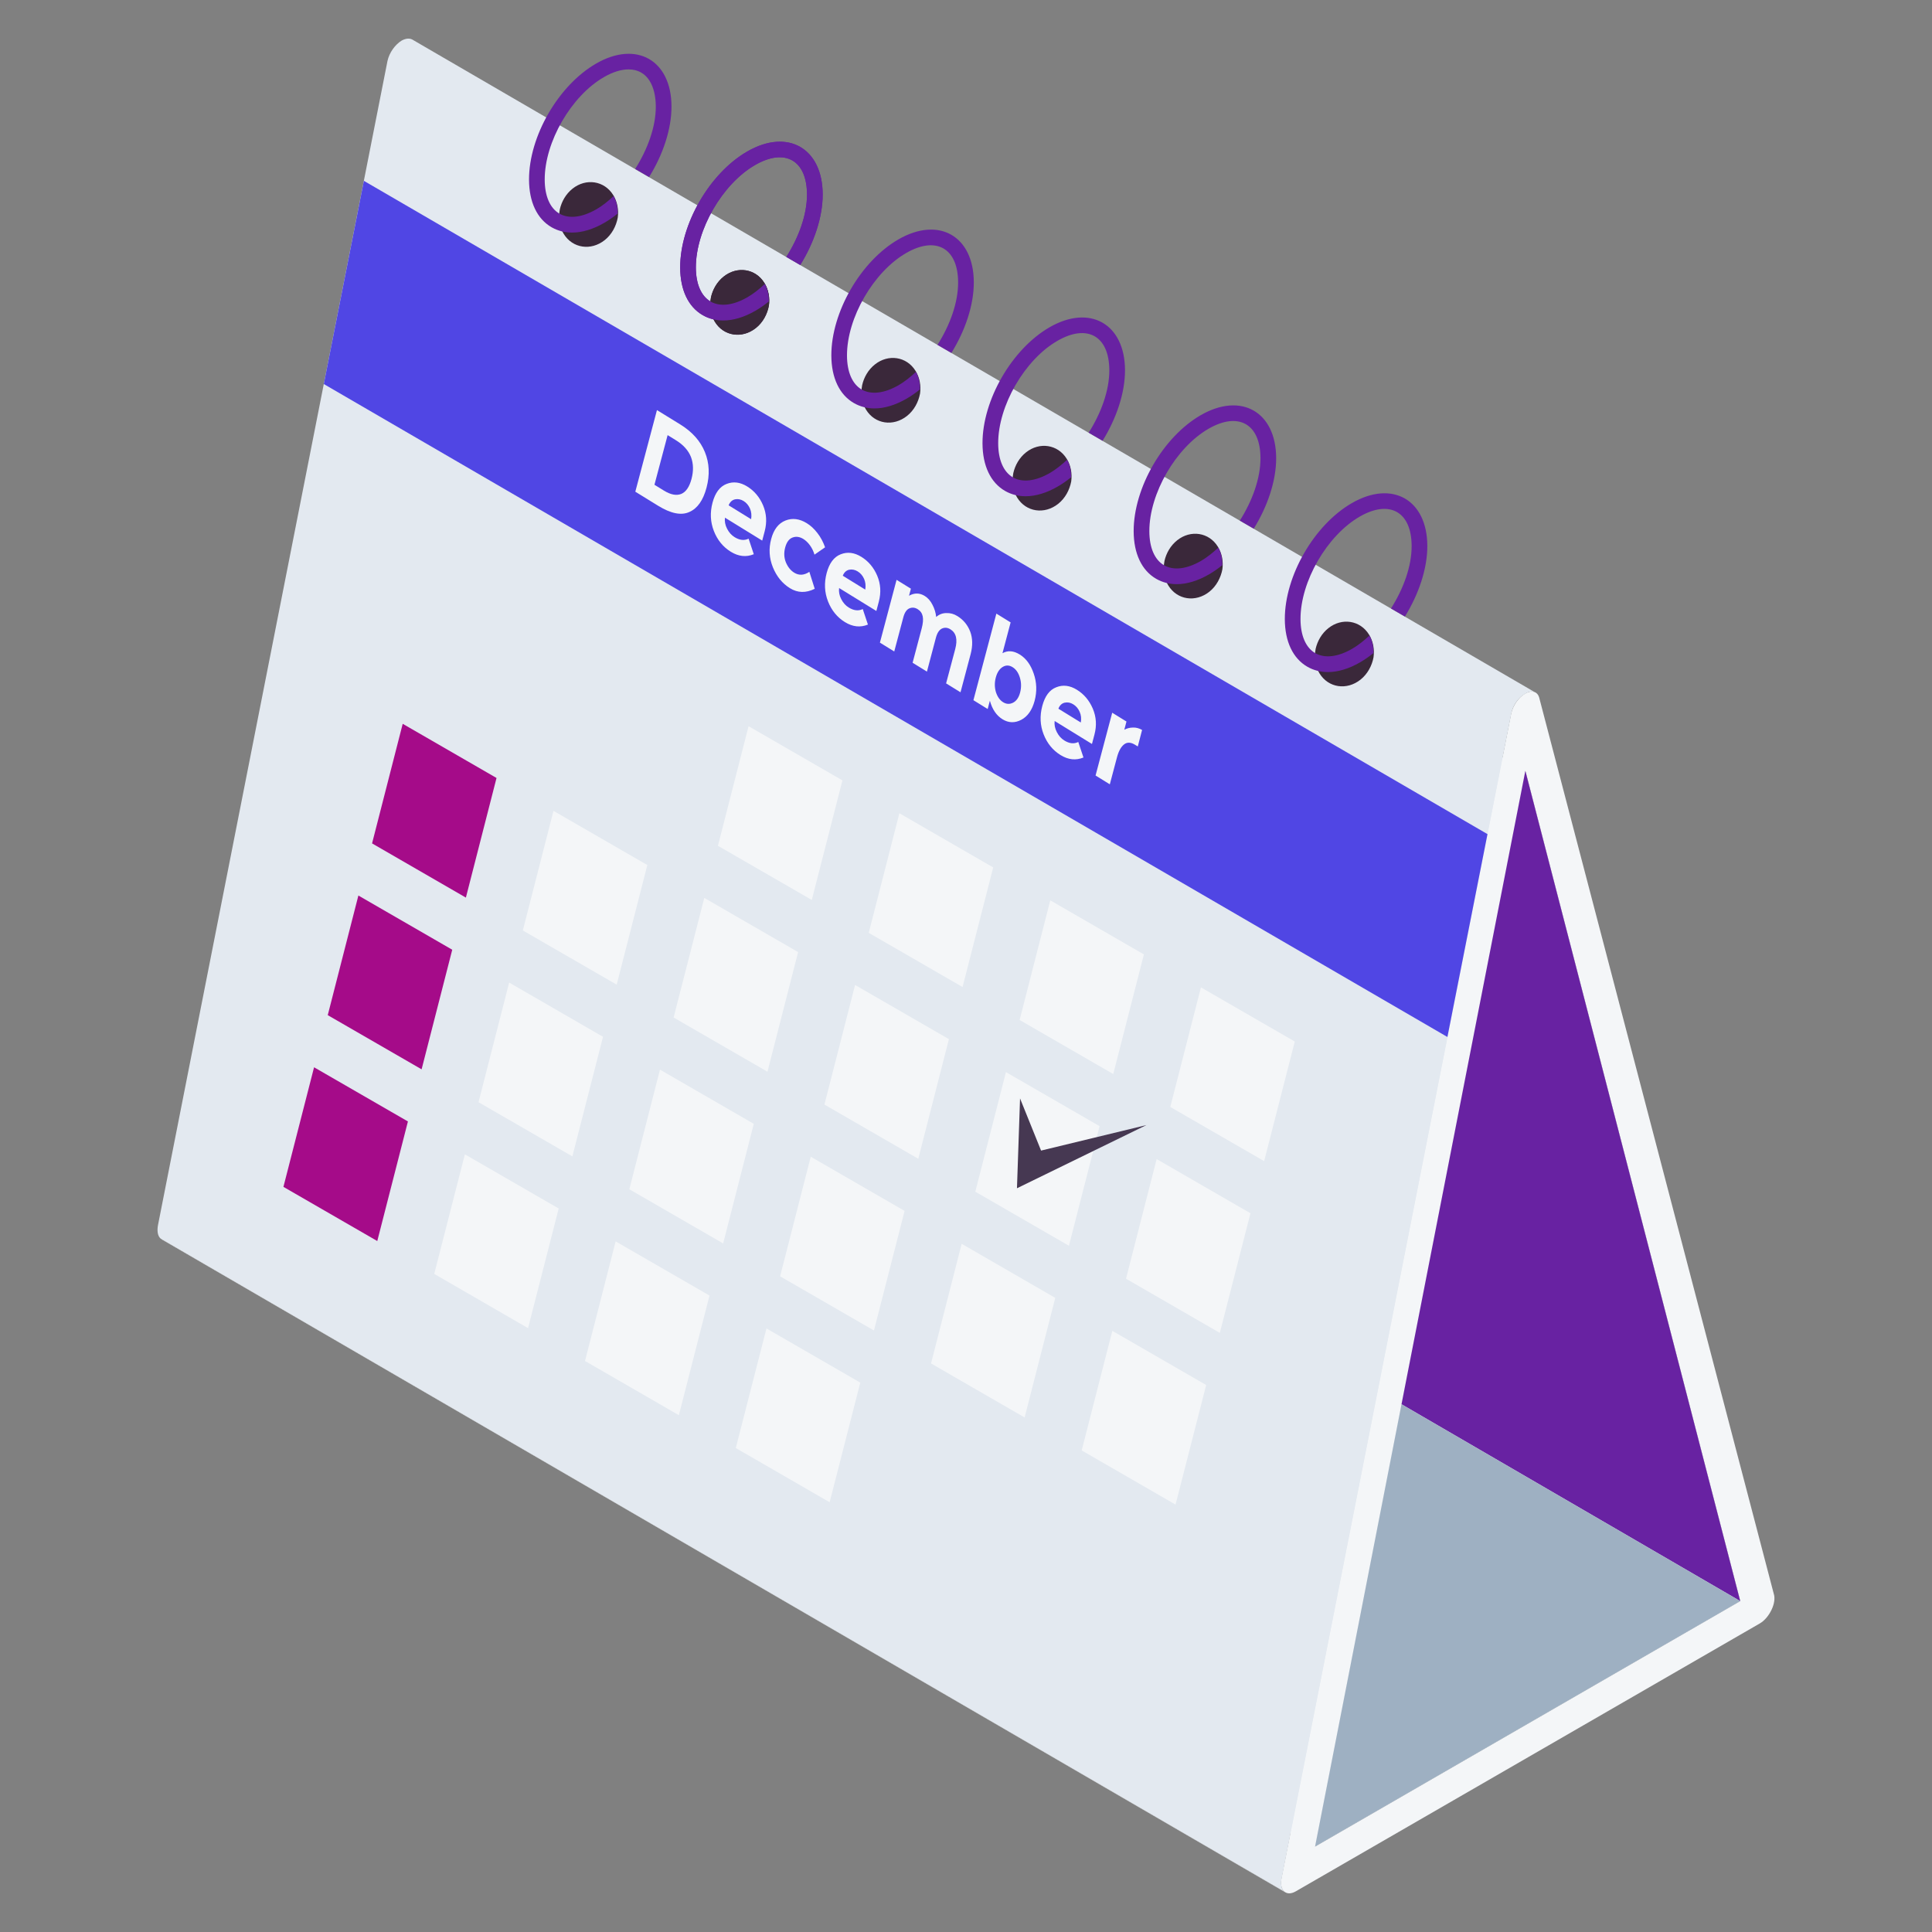 <svg xmlns="http://www.w3.org/2000/svg" enable-background="new 0 0 50 50" viewBox="0 0 50 50" id="Calendar"><rect x="0" y="0" width="50" height="50" fill="#808080" stroke="none"/><g fill="#010001" class="color000000 svgShape"><polygon fill="#f4f6f8" points="45.037 41.436 15.962 21.715 4.958 30.892 34.034 47.788" class="colorb4bed7 svgShape"></polygon><path fill="#f4f6f8" d="M4.193,32.079l29.076,16.897c-0.013-0.008-0.026-0.018-0.037-0.029l-29.076-16.897
						C4.167,32.061,4.18,32.071,4.193,32.079z" class="colorb4bed7 svgShape"></path><polygon fill="#f4f6f8" points="39.476 19.949 10.4 3.052 15.962 21.715 45.037 41.436" class="colorb4bed7 svgShape"></polygon><polygon fill="#e3e9f0" points="39.476 19.949 10.4 3.052 4.958 30.892 34.034 47.788" class="colore3e6f0 svgShape"></polygon><path fill="#f4f6f8" d="M39.108,18.473c0.045-0.214,0.194-0.426,0.362-0.523
						c0.168-0.097,0.318-0.058,0.364,0.103l6.071,23.194c0.037,0.11,0.014,0.264-0.058,0.415
						c-0.072,0.151-0.181,0.282-0.304,0.353l-12.012,6.935c-0.118,0.068-0.232,0.066-0.3-0.004
						c-0.073-0.068-0.096-0.196-0.065-0.344L39.108,18.473z M45.037,41.436l-5.561-21.487l-5.442,27.84
						L45.037,41.436" class="colorb4bed7 svgShape"></path><path fill="#e3e9f0" d="M10.668,1.022c-0.075-0.038-0.169-0.028-0.273,0.028c-0.169,0.104-0.32,0.311-0.367,0.528
					l-5.939,30.127c-0.028,0.151-0.009,0.282,0.066,0.348l29.073,16.894c-0.066-0.066-0.094-0.198-0.056-0.348
					l5.939-30.127c0.038-0.216,0.188-0.423,0.358-0.517c0.103-0.066,0.207-0.075,0.273-0.029L10.668,1.022z" class="colore3e6f0 svgShape"></path></g><polygon fill="#6822a2" points="45.037 41.436 39.476 19.949 36.271 36.342 45.037 41.436" class="color4d5772 svgShape"></polygon><polygon fill="#9eb0c2" points="45.037 41.436 36.271 36.342 34.034 47.788" class="color9eaac2 svgShape"></polygon><polygon fill="#5046e4" points="38.496 21.587 9.417 4.68 8.38 9.939 37.459 26.837" class="color678cc8 svgShape"></polygon><path fill="#3a283a" d="M35.21,17.589c-0.356,0.283-0.831,0.213-1.06-0.16
									c-0.12-0.189-0.142-0.416-0.101-0.639c0.046-0.199,0.155-0.395,0.329-0.533
									c0.348-0.277,0.823-0.207,1.053,0.167c0.107,0.172,0.144,0.387,0.116,0.586
									C35.506,17.231,35.391,17.444,35.21,17.589z" class="color282e3a svgShape"></path><path fill="#6822a2" d="M34.986,13.02c-0.975,0.563-1.737,1.882-1.735,3.004
							c0.002,0.579,0.209,1.016,0.585,1.232c0.159,0.091,0.339,0.137,0.53,0.137c0.26,0,0.544-0.085,0.833-0.252
							c0.118-0.068,0.234-0.149,0.345-0.239c0.004-0.158-0.025-0.317-0.103-0.454
							c-0.142,0.132-0.289,0.251-0.445,0.341c-0.372,0.216-0.712,0.254-0.958,0.114
							c-0.244-0.141-0.38-0.454-0.381-0.881c-0.002-0.973,0.685-2.163,1.532-2.652
							c0.767-0.443,1.341-0.133,1.344,0.758c0.002,0.529-0.213,1.111-0.534,1.619l0.36,0.209
							c0.356-0.574,0.582-1.237,0.58-1.829C36.935,12.936,36.036,12.414,34.986,13.02z" class="color4d5772 svgShape"></path><path fill="#3a283a" d="M31.298,15.314c-0.356,0.283-0.831,0.213-1.061-0.16
									c-0.12-0.189-0.142-0.416-0.1-0.639c0.046-0.199,0.155-0.395,0.329-0.533
									c0.348-0.277,0.823-0.207,1.053,0.167c0.107,0.172,0.144,0.387,0.116,0.586
									C31.593,14.956,31.479,15.169,31.298,15.314z" class="color282e3a svgShape"></path><path fill="#6822a2" d="M31.074,10.745c-0.975,0.563-1.737,1.882-1.735,3.004
							c0.002,0.579,0.209,1.016,0.585,1.232c0.159,0.091,0.339,0.137,0.53,0.137c0.26,0,0.544-0.085,0.833-0.252
							c0.118-0.068,0.234-0.149,0.345-0.239c0.004-0.158-0.025-0.317-0.103-0.454
							c-0.142,0.132-0.289,0.251-0.445,0.342c-0.373,0.215-0.712,0.254-0.958,0.114
							c-0.244-0.141-0.38-0.454-0.381-0.881c-0.002-0.973,0.685-2.163,1.532-2.652
							c0.767-0.443,1.341-0.133,1.344,0.758c0.002,0.529-0.213,1.111-0.534,1.619l0.36,0.209
							c0.356-0.574,0.582-1.237,0.58-1.829C33.023,10.661,32.124,10.14,31.074,10.745z" class="color4d5772 svgShape"></path><path fill="#3a283a" d="M27.386,13.039c-0.356,0.283-0.831,0.213-1.061-0.16
									c-0.12-0.189-0.142-0.416-0.1-0.639c0.046-0.199,0.155-0.395,0.329-0.533
									c0.348-0.277,0.823-0.207,1.053,0.167c0.107,0.172,0.144,0.387,0.116,0.586
									C27.681,12.682,27.567,12.894,27.386,13.039z" class="color282e3a svgShape"></path><path fill="#6822a2" d="M27.162,8.47c-0.975,0.563-1.737,1.882-1.735,3.004
							c0.002,0.579,0.209,1.016,0.585,1.232c0.159,0.091,0.339,0.137,0.53,0.137c0.26,0,0.544-0.085,0.833-0.252
							c0.118-0.068,0.234-0.149,0.345-0.239c0.004-0.158-0.025-0.317-0.103-0.454
							c-0.142,0.132-0.289,0.251-0.445,0.342c-0.373,0.215-0.712,0.254-0.958,0.114
							c-0.244-0.141-0.38-0.454-0.381-0.881c-0.002-0.973,0.685-2.163,1.532-2.652
							c0.774-0.447,1.34-0.126,1.344,0.758c0.002,0.529-0.213,1.111-0.534,1.619l0.36,0.209
							c0.356-0.574,0.582-1.237,0.58-1.829C29.111,8.386,28.212,7.865,27.162,8.47z" class="color4d5772 svgShape"></path><path fill="#3a283a" d="M23.474,10.764c-0.356,0.283-0.831,0.213-1.06-0.16
									c-0.12-0.189-0.142-0.416-0.101-0.639c0.046-0.199,0.155-0.395,0.329-0.533
									c0.348-0.277,0.823-0.207,1.053,0.167c0.107,0.172,0.144,0.387,0.116,0.586
									C23.769,10.407,23.655,10.62,23.474,10.764z" class="color282e3a svgShape"></path><path fill="#6822a2" d="M23.25,6.196c-0.975,0.563-1.737,1.882-1.735,3.004
							c0.002,0.579,0.209,1.016,0.585,1.232c0.159,0.091,0.339,0.138,0.529,0.138
							c0.26,0,0.544-0.085,0.833-0.252c0.118-0.068,0.234-0.149,0.345-0.239
							c0.004-0.158-0.025-0.317-0.103-0.454c-0.142,0.132-0.289,0.251-0.445,0.342
							c-0.373,0.215-0.712,0.254-0.958,0.114c-0.244-0.141-0.38-0.454-0.381-0.881
							c-0.002-0.973,0.685-2.163,1.532-2.652c0.767-0.443,1.34-0.133,1.344,0.758
							c0.002,0.529-0.213,1.111-0.534,1.619l0.36,0.209c0.356-0.574,0.582-1.237,0.58-1.83
							C25.199,6.111,24.3,5.59,23.25,6.196z" class="color4d5772 svgShape"></path><g fill="#010001" class="color000000 svgShape"><path fill="#3a283a" d="M19.562,8.489c-0.356,0.283-0.831,0.213-1.061-0.16
									c-0.12-0.189-0.142-0.416-0.1-0.639c0.046-0.199,0.155-0.395,0.329-0.533
									c0.348-0.277,0.823-0.207,1.053,0.167c0.107,0.172,0.144,0.387,0.116,0.586
									C19.857,8.132,19.743,8.345,19.562,8.489z" class="color282e3a svgShape"></path><path fill="#6822a2" d="M19.338,3.921c-0.975,0.563-1.737,1.882-1.735,3.004
							c0.002,0.579,0.209,1.016,0.585,1.232c0.159,0.091,0.339,0.137,0.53,0.137
							c0.26,0,0.544-0.085,0.833-0.252c0.118-0.068,0.234-0.149,0.345-0.239c0.004-0.158-0.025-0.317-0.103-0.454
							c-0.142,0.132-0.289,0.251-0.445,0.341c-0.372,0.216-0.712,0.254-0.958,0.114
							c-0.244-0.141-0.38-0.454-0.381-0.881c-0.002-0.973,0.685-2.163,1.532-2.652
							c0.774-0.447,1.34-0.126,1.344,0.758c0.002,0.529-0.213,1.111-0.534,1.619l0.36,0.209
							c0.356-0.574,0.582-1.237,0.58-1.829C21.287,3.836,20.387,3.315,19.338,3.921z" class="color4d5772 svgShape"></path></g><g fill="#010001" class="color000000 svgShape"><path fill="#3a283a" d="M15.65,6.214c-0.356,0.283-0.831,0.213-1.061-0.16
									c-0.12-0.189-0.142-0.416-0.1-0.639c0.046-0.199,0.155-0.395,0.329-0.533
									c0.348-0.277,0.823-0.207,1.053,0.167c0.107,0.172,0.144,0.387,0.116,0.586
									C15.945,5.857,15.831,6.07,15.65,6.214z" class="color282e3a svgShape"></path><path fill="#6822a2" d="M15.426,1.646c-0.975,0.563-1.737,1.882-1.735,3.004
							c0.002,0.579,0.209,1.016,0.585,1.232c0.159,0.091,0.339,0.137,0.53,0.137
							c0.26,0,0.544-0.085,0.833-0.252c0.118-0.068,0.234-0.149,0.345-0.239c0.004-0.158-0.025-0.317-0.103-0.454
							c-0.142,0.132-0.289,0.251-0.445,0.341c-0.373,0.215-0.712,0.254-0.958,0.114
							c-0.244-0.141-0.38-0.454-0.381-0.881c-0.002-0.973,0.685-2.163,1.532-2.652
							c0.23-0.133,0.447-0.2,0.637-0.2c0.503,0,0.704,0.451,0.706,0.958c0.002,0.529-0.213,1.111-0.534,1.619
							l0.36,0.209c0.357-0.574,0.582-1.237,0.58-1.829C17.375,1.561,16.475,1.04,15.426,1.646z" class="color4d5772 svgShape"></path></g><g fill="#010001" class="color000000 svgShape"><path fill="#3a283a" d="M19.562,8.489c-0.356,0.283-0.831,0.213-1.061-0.16
									c-0.12-0.189-0.142-0.416-0.1-0.639c0.046-0.199,0.155-0.395,0.329-0.533
									c0.348-0.277,0.823-0.207,1.053,0.167c0.107,0.172,0.144,0.387,0.116,0.586
									C19.857,8.132,19.743,8.345,19.562,8.489z" class="color282e3a svgShape"></path><path fill="#6822a2" d="M19.338,3.921c-0.975,0.563-1.737,1.882-1.735,3.004
							c0.002,0.579,0.209,1.016,0.585,1.232c0.159,0.091,0.339,0.137,0.53,0.137
							c0.26,0,0.544-0.085,0.833-0.252c0.118-0.068,0.234-0.149,0.345-0.239c0.004-0.158-0.025-0.317-0.103-0.454
							c-0.142,0.132-0.289,0.251-0.445,0.341c-0.372,0.216-0.712,0.254-0.958,0.114
							c-0.244-0.141-0.38-0.454-0.381-0.881c-0.002-0.973,0.685-2.163,1.532-2.652
							c0.774-0.447,1.34-0.126,1.344,0.758c0.002,0.529-0.213,1.111-0.534,1.619l0.36,0.209
							c0.356-0.574,0.582-1.237,0.58-1.829C21.287,3.836,20.387,3.315,19.338,3.921z" class="color4d5772 svgShape"></path></g><g fill="#010001" class="color000000 svgShape"><path fill="#f4f6f8" d="M18.243 11.7c.116.285.129.591.042.92-.087.329-.236.54-.447.631-.21.095-.479.039-.807-.163l-.589-.363.56-2.112.607.374C17.917 11.178 18.127 11.416 18.243 11.7zM17.63 12.783c.123-.051.211-.181.266-.387.055-.208.051-.396-.013-.567-.067-.17-.196-.316-.391-.436l-.214-.132-.341 1.285.244.15C17.356 12.804 17.505 12.832 17.63 12.783M19.79 13.749l-.064.242-.964-.594c-.012.095.005.191.055.287.05.097.114.168.194.217.131.081.25.094.363.04l.134.402c-.195.08-.394.06-.595-.064-.201-.124-.347-.304-.438-.536-.091-.233-.103-.478-.035-.734.068-.256.19-.418.363-.485.175-.069.352-.047.535.066.181.112.319.273.41.487C19.838 13.291 19.852 13.513 19.79 13.749zM18.857 13.078l.582.359c.016-.101.006-.194-.03-.277-.038-.084-.092-.149-.165-.194-.072-.044-.147-.059-.223-.043C18.947 12.941 18.891 12.991 18.857 13.078M20.882 13.542c.096.059.186.141.271.251.085.108.151.233.2.371l-.274.19c-.026-.087-.065-.169-.118-.242-.052-.071-.109-.125-.17-.163-.096-.059-.189-.072-.28-.038-.091.034-.154.121-.191.259-.036.136-.03.266.02.387.05.118.121.206.214.264.124.076.254.07.392-.022l.139.439c-.228.113-.441.108-.64-.015-.198-.122-.345-.302-.443-.542-.096-.238-.111-.482-.044-.731.066-.249.19-.408.37-.479C20.507 13.4 20.692 13.424 20.882 13.542zM22.744 15.57l-.064.242-.964-.594c-.012.095.005.191.055.287.05.097.114.168.194.217.131.081.252.095.363.04l.134.402c-.195.08-.394.06-.595-.064-.201-.124-.347-.304-.438-.536-.091-.233-.103-.478-.035-.734.068-.256.19-.418.363-.485.175-.069.352-.047.535.066.181.112.319.273.41.487C22.792 15.112 22.806 15.334 22.744 15.57zM21.811 14.9l.582.359c.016-.101.006-.194-.03-.277-.038-.084-.092-.149-.166-.194-.072-.044-.147-.059-.223-.043C21.901 14.763 21.845 14.813 21.811 14.9M24.777 15.944c.155.096.266.23.332.402.064.171.068.366.011.582l-.262.988-.373-.23.236-.888c.066-.249.025-.419-.124-.511-.074-.046-.145-.053-.218-.021-.071.033-.124.111-.158.238l-.232.877-.371-.229.235-.888c.034-.129.043-.235.027-.313-.017-.082-.061-.143-.131-.186-.072-.044-.143-.051-.216-.02-.073.032-.124.111-.157.238l-.233.877-.371-.229.431-1.625.371.229-.049.183c.139-.078.274-.076.405.004.083.051.151.127.203.231.053.101.085.208.095.314.078-.068.166-.101.267-.101C24.595 15.863 24.689 15.889 24.777 15.944zM26.752 17.431c.079.228.088.463.024.705-.064.24-.18.405-.346.493-.167.087-.329.082-.486-.015-.155-.096-.265-.256-.326-.48l-.057.215-.369-.228.594-2.241.369.228-.211.797c.139-.078.288-.065.448.034C26.555 17.04 26.675 17.204 26.752 17.431zM26.217 18.186c.087-.044.149-.132.183-.262.035-.131.033-.262-.006-.389-.039-.127-.102-.216-.19-.27-.087-.053-.17-.055-.255-.004-.082.05-.143.141-.178.273-.035.131-.032.26.004.38.039.119.1.206.185.259C26.045 18.226 26.132 18.229 26.217 18.186M28.324 19.012l-.064.242-.966-.595c-.011.096.007.192.057.288.048.095.114.168.194.217.129.08.25.094.361.038l.134.402c-.195.08-.392.061-.593-.063-.201-.124-.347-.304-.438-.536-.091-.233-.103-.478-.035-.734.068-.256.188-.419.363-.485.173-.07.352-.047.533.065.183.113.32.274.412.489C28.372 18.554 28.387 18.776 28.324 19.012zM27.391 18.341l.58.357c.018-.1.008-.193-.03-.277-.036-.083-.092-.149-.164-.193-.074-.046-.148-.059-.223-.043C27.479 18.203 27.425 18.254 27.391 18.341M29.557 18.891l-.111.427-.072-.044c-.109-.067-.205-.071-.283-.009-.079.062-.14.172-.182.328l-.187.705-.369-.228.431-1.625.369.228-.056.213c.065-.036.14-.056.224-.057C29.402 18.825 29.482 18.848 29.557 18.891z" class="colorffffff svgShape"></path></g><g fill="#010001" class="color000000 svgShape"><polygon fill="#a50b89" points="12.85 20.134 12.057 23.23 9.629 21.827 10.422 18.732" class="colored5e72 svgShape"></polygon><polygon fill="#a50b89" points="11.704 24.579 10.911 27.674 8.482 26.272 9.275 23.176" class="colored5e72 svgShape"></polygon><polygon fill="#a50b89" points="10.557 29.023 9.764 32.118 7.335 30.716 8.128 27.621" class="colored5e72 svgShape"></polygon></g><g fill="#010001" class="color000000 svgShape"><polygon fill="#f4f6f8" points="21.802 20.196 21.009 23.291 18.58 21.889 19.373 18.794" class="colorb4bed7 svgShape"></polygon><polygon fill="#f4f6f8" points="29.604 24.7 28.811 27.796 26.388 26.397 27.181 23.301" class="colorb4bed7 svgShape"></polygon><polygon fill="#f4f6f8" points="25.704 22.449 24.911 25.544 22.483 24.142 23.276 21.047" class="colorb4bed7 svgShape"></polygon><polygon fill="#f4f6f8" points="33.509 26.955 32.716 30.05 30.287 28.648 31.08 25.553" class="colorb4bed7 svgShape"></polygon><polygon fill="#f4f6f8" points="20.655 24.64 19.862 27.736 17.433 26.333 18.227 23.238" class="colorb4bed7 svgShape"></polygon><polygon fill="#f4f6f8" points="28.457 29.145 27.664 32.24 25.241 30.841 26.034 27.746" class="colorb4bed7 svgShape"></polygon><polygon fill="#f4f6f8" points="16.753 22.387 15.96 25.483 13.531 24.08 14.324 20.985" class="colorb4bed7 svgShape"></polygon><polygon fill="#f4f6f8" points="24.558 26.893 23.765 29.989 21.336 28.586 22.129 25.491" class="colorb4bed7 svgShape"></polygon><polygon fill="#f4f6f8" points="32.362 31.399 31.569 34.495 29.141 33.093 29.934 29.997" class="colorb4bed7 svgShape"></polygon><polygon fill="#f4f6f8" points="19.508 29.085 18.715 32.18 16.287 30.778 17.08 27.682" class="colorb4bed7 svgShape"></polygon><polygon fill="#f4f6f8" points="27.31 33.589 26.517 36.684 24.095 35.286 24.888 32.19" class="colorb4bed7 svgShape"></polygon><polygon fill="#f4f6f8" points="15.606 26.832 14.813 29.927 12.384 28.525 13.177 25.429" class="colorb4bed7 svgShape"></polygon><polygon fill="#f4f6f8" points="23.411 31.338 22.618 34.433 20.189 33.031 20.982 29.936" class="colorb4bed7 svgShape"></polygon><polygon fill="#f4f6f8" points="31.216 35.844 30.423 38.939 27.994 37.537 28.787 34.442" class="colorb4bed7 svgShape"></polygon><polygon fill="#f4f6f8" points="18.362 33.529 17.569 36.625 15.14 35.222 15.933 32.127" class="colorb4bed7 svgShape"></polygon><polygon fill="#f4f6f8" points="14.459 31.276 13.666 34.372 11.238 32.969 12.031 29.874" class="colorb4bed7 svgShape"></polygon><polygon fill="#f4f6f8" points="22.264 35.782 21.471 38.878 19.042 37.475 19.836 34.38" class="colorb4bed7 svgShape"></polygon></g><g fill="#010001" class="color000000 svgShape"><polygon fill="#463852" points="29.669 29.117 26.319 30.752 26.399 28.428 26.943 29.777" class="color384052 svgShape"></polygon></g></svg>